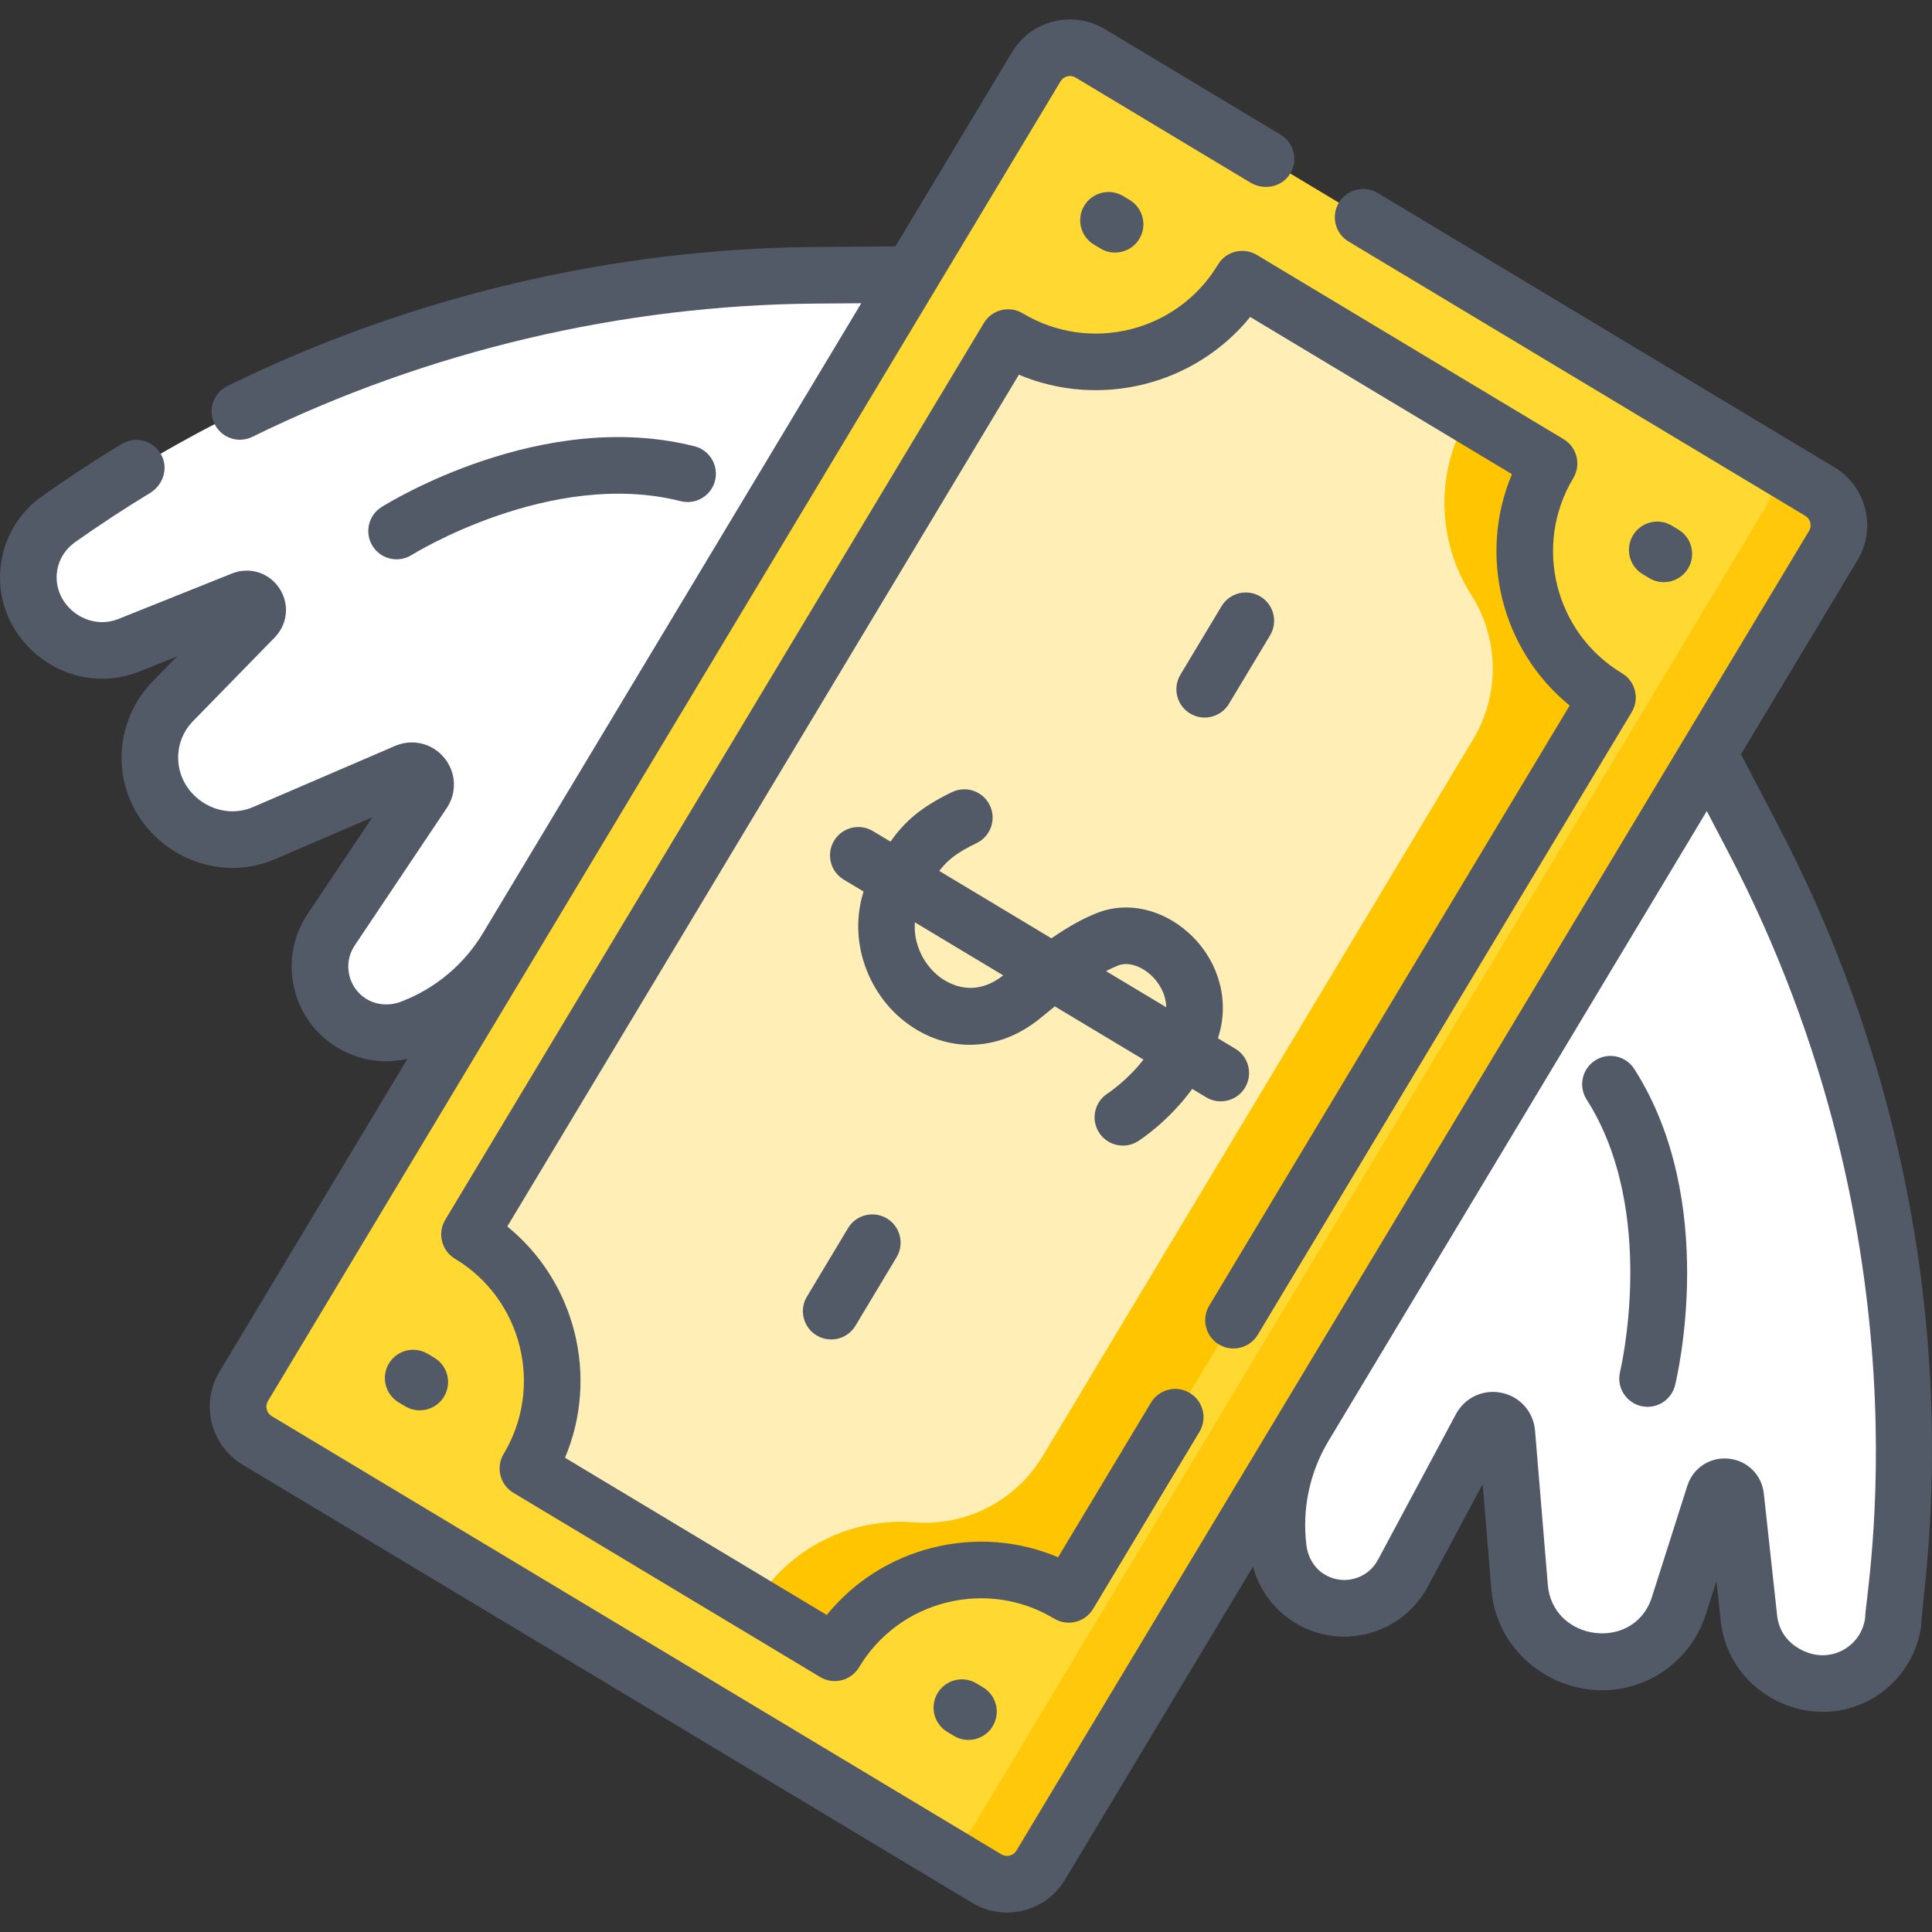 <svg width="60" height="60" viewBox="0 0 60 60" fill="none" xmlns="http://www.w3.org/2000/svg">
<rect x="0" y="0" width="60" height="60" fill="#333333" stroke="none"/>
<g clip-path="url(#clip0)">
<path d="M30.963 8.508L25.329 8.549C16.921 8.611 8.733 11.243 1.864 16.093L1.815 16.127C0.689 16.922 0.557 18.543 1.54 19.509L1.575 19.543C2.222 20.18 3.172 20.371 4.004 20.038C5.041 19.623 6.465 19.053 7.532 18.627C7.875 18.49 8.16 18.918 7.903 19.182L5.367 21.78C4.31 22.862 4.446 24.627 5.655 25.536L5.695 25.567C6.424 26.114 7.376 26.228 8.202 25.872L12.617 23.973C13.01 23.804 13.381 24.25 13.143 24.606L10.286 28.871C9.63 29.85 9.927 31.178 10.937 31.784C11.479 32.11 12.141 32.169 12.732 31.943L18.122 29.887L35.934 19.07L30.963 8.508Z" fill="white"/>
<path d="M34.575 16.185L30.963 8.508L25.526 8.548L11.441 31.999C11.862 32.117 12.315 32.102 12.732 31.943L18.122 29.887L31.067 22.026L34.575 16.185Z" fill="white"/>
<path d="M51.829 21.04L54.439 26.032C58.334 33.484 59.857 41.948 58.804 50.29L58.796 50.35C58.623 51.717 57.255 52.595 55.94 52.182L55.893 52.167C55.027 51.895 54.412 51.146 54.316 50.255C54.195 49.144 54.028 47.62 53.904 46.477C53.864 46.111 53.351 46.06 53.239 46.411L52.138 49.87C51.678 51.312 50.057 52.021 48.686 51.38L48.641 51.359C47.815 50.973 47.267 50.186 47.193 49.29L46.796 44.5C46.761 44.074 46.192 43.956 45.99 44.333L43.567 48.859C43.011 49.898 41.699 50.26 40.689 49.653C40.147 49.328 39.784 48.771 39.705 48.143L38.988 42.419L40.169 21.614L51.829 21.04Z" fill="white"/>
<path d="M43.355 21.457L51.829 21.04L54.348 25.858L40.263 49.309C39.961 48.992 39.761 48.586 39.705 48.143L38.988 42.419L39.846 27.298L43.355 21.457Z" fill="white"/>
<path d="M7.985 44.731C7.407 44.384 7.221 43.635 7.567 43.058L32.183 2.073C32.53 1.496 33.279 1.309 33.856 1.656L56.518 15.267C57.095 15.613 57.282 16.362 56.935 16.94L32.32 57.924C31.973 58.502 31.224 58.688 30.646 58.342L7.985 44.731Z" fill="#FFD831"/>
<path d="M56.935 16.94C57.282 16.363 57.095 15.614 56.518 15.267L54.447 14.023C55.025 14.37 55.212 15.119 54.865 15.697L30.249 56.681C29.902 57.258 29.153 57.445 28.576 57.099L30.646 58.342C31.224 58.689 31.973 58.502 32.319 57.925L56.935 16.94Z" fill="#FFC80A"/>
<path d="M16.395 45.605L25.924 51.328C27.431 48.82 30.685 48.008 33.193 49.515L49.922 21.663C47.413 20.156 46.601 16.901 48.108 14.393L38.578 8.67C37.072 11.178 33.817 11.99 31.309 10.484L14.581 38.336C17.089 39.842 17.901 43.097 16.395 45.605Z" fill="#FFEFB6"/>
<path d="M48.108 14.393L45.615 12.896C44.545 14.678 44.645 16.836 45.692 18.477C46.56 19.838 46.583 21.575 45.751 22.959L32.379 45.224C31.548 46.607 30.003 47.404 28.395 47.277C26.454 47.123 24.502 48.049 23.432 49.831L25.924 51.328C27.431 48.82 30.685 48.008 33.194 49.514L49.922 21.662C47.413 20.156 46.601 16.901 48.108 14.393Z" fill="#FFC600"/>
<path d="M34.399 33.958C33.991 34.218 33.87 34.76 34.13 35.169C34.297 35.433 34.582 35.578 34.873 35.578C35.034 35.578 35.197 35.533 35.343 35.441C35.398 35.406 36.286 34.833 37.026 33.817L37.46 34.078C37.602 34.163 37.758 34.203 37.912 34.203C38.21 34.203 38.501 34.051 38.666 33.776C38.916 33.36 38.781 32.82 38.365 32.57L37.825 32.246C37.847 32.175 37.867 32.103 37.886 32.029C38.166 30.925 37.787 29.747 36.896 28.955C36.081 28.23 35.013 27.993 34.109 28.338C33.669 28.506 33.207 28.758 32.653 29.14L29.169 27.047C29.456 26.677 29.753 26.462 30.331 26.183C30.768 25.971 30.951 25.445 30.739 25.009C30.528 24.572 30.002 24.389 29.565 24.6C28.597 25.068 28.104 25.506 27.654 26.137L27.109 25.81C26.692 25.56 26.152 25.695 25.902 26.111C25.652 26.527 25.787 27.067 26.203 27.317L26.819 27.687C26.338 29.216 26.957 30.755 27.962 31.614C29.261 32.725 30.971 32.725 32.317 31.613C32.461 31.494 32.609 31.373 32.759 31.254L35.512 32.907C35.002 33.56 34.417 33.946 34.399 33.958ZM29.105 30.278C28.679 29.915 28.363 29.311 28.413 28.644L31.155 30.291C30.174 31.064 29.34 30.479 29.105 30.278ZM34.736 29.98C35.02 29.872 35.409 29.985 35.728 30.269C35.979 30.492 36.211 30.857 36.218 31.281L34.349 30.159C34.483 30.088 34.612 30.028 34.736 29.98Z" fill="#525A68"/>
<path d="M27.543 37.839C27.127 37.59 26.587 37.724 26.337 38.14L25.06 40.267C24.81 40.683 24.945 41.223 25.361 41.473C25.775 41.722 26.316 41.59 26.567 41.172L27.844 39.045C28.094 38.629 27.959 38.089 27.543 37.839Z" fill="#525A68"/>
<path d="M38.166 21.858L39.443 19.732C39.693 19.315 39.559 18.775 39.142 18.525C38.726 18.276 38.186 18.41 37.936 18.826L36.659 20.953C36.409 21.369 36.544 21.909 36.96 22.159C37.38 22.411 37.918 22.27 38.166 21.858Z" fill="#525A68"/>
<path d="M30.325 52.279C29.908 52.029 29.369 52.164 29.118 52.58C28.868 52.996 29.003 53.536 29.419 53.786L29.624 53.909C29.766 53.994 29.922 54.035 30.076 54.035C30.374 54.035 30.665 53.883 30.83 53.608C31.08 53.192 30.945 52.652 30.529 52.402L30.325 52.279Z" fill="#525A68"/>
<path d="M13.489 42.166L13.284 42.044C12.867 41.794 12.328 41.928 12.078 42.345C11.828 42.761 11.963 43.301 12.379 43.551L12.584 43.674C12.725 43.759 12.881 43.799 13.035 43.799C13.334 43.799 13.625 43.647 13.79 43.373C14.04 42.956 13.905 42.416 13.489 42.166Z" fill="#525A68"/>
<path d="M51.014 17.831L51.219 17.954C51.361 18.04 51.517 18.08 51.671 18.08C51.969 18.08 52.26 17.928 52.425 17.654C52.675 17.238 52.541 16.698 52.125 16.448L51.92 16.324C51.504 16.074 50.964 16.209 50.714 16.625C50.464 17.041 50.598 17.581 51.014 17.831Z" fill="#525A68"/>
<path d="M34.178 7.719C34.32 7.804 34.476 7.844 34.63 7.844C34.928 7.844 35.219 7.692 35.384 7.417C35.634 7.001 35.499 6.461 35.083 6.211L34.879 6.088C34.462 5.839 33.922 5.973 33.672 6.39C33.422 6.806 33.557 7.346 33.974 7.596L34.178 7.719Z" fill="#525A68"/>
<path d="M48.56 13.64L39.031 7.916C38.831 7.797 38.592 7.761 38.365 7.817C38.139 7.873 37.945 8.017 37.825 8.217C36.57 10.306 33.85 10.985 31.761 9.73C31.345 9.481 30.805 9.615 30.555 10.031L13.827 37.883C13.707 38.083 13.671 38.323 13.728 38.549C13.784 38.775 13.928 38.969 14.128 39.09C16.217 40.344 16.895 43.064 15.641 45.153C15.391 45.569 15.526 46.109 15.942 46.359L25.471 52.082C25.886 52.331 26.426 52.199 26.677 51.781C27.285 50.769 28.25 50.055 29.395 49.769C30.541 49.483 31.729 49.661 32.74 50.268C33.159 50.52 33.698 50.381 33.947 49.967L37.251 44.465C37.501 44.049 37.366 43.509 36.95 43.259C36.534 43.009 35.994 43.144 35.744 43.56L32.86 48.362C31.636 47.844 30.283 47.736 28.97 48.063C27.657 48.391 26.513 49.122 25.676 50.154L17.547 45.272C18.608 42.755 17.874 39.812 15.755 38.089L31.642 11.637C34.159 12.697 37.102 11.963 38.826 9.844L46.955 14.726C45.894 17.244 46.628 20.186 48.747 21.91L37.554 40.547C37.304 40.963 37.439 41.503 37.855 41.753C38.271 42.003 38.811 41.868 39.061 41.452L50.675 22.115C50.925 21.699 50.79 21.159 50.374 20.909C48.285 19.655 47.606 16.935 48.861 14.846C49.111 14.43 48.976 13.89 48.56 13.64Z" fill="#525A68"/>
<path d="M55.218 25.625L54.067 23.424L57.689 17.392C58.285 16.401 57.962 15.109 56.971 14.513L42.786 5.994C42.37 5.744 41.83 5.878 41.58 6.295C41.33 6.711 41.465 7.251 41.881 7.501L56.065 16.02C56.226 16.117 56.278 16.326 56.182 16.487L31.566 57.472C31.47 57.633 31.261 57.685 31.099 57.588L8.438 43.978C8.277 43.881 8.224 43.671 8.321 43.511L32.936 2.526C33.033 2.365 33.243 2.313 33.404 2.409L38.833 5.671C39.246 5.918 39.796 5.817 40.056 5.412C40.326 4.993 40.194 4.437 39.77 4.182L34.309 0.902C33.316 0.307 32.025 0.629 31.429 1.621L27.807 7.652L25.322 7.67C19.029 7.717 12.715 9.21 7.063 11.988C6.627 12.203 6.448 12.729 6.662 13.165C6.815 13.476 7.127 13.656 7.451 13.656C7.581 13.656 7.714 13.627 7.838 13.566C13.255 10.904 19.305 9.473 25.335 9.428L26.747 9.418L14.998 28.979C14.413 29.953 13.518 30.702 12.456 31.107C12.098 31.244 11.691 31.221 11.367 31.016C11.099 30.848 10.914 30.585 10.845 30.275C10.774 29.956 10.835 29.631 11.017 29.36L13.874 25.095C14.199 24.609 14.167 23.98 13.793 23.53C13.419 23.081 12.807 22.934 12.27 23.165L7.855 25.065C6.82 25.51 5.623 24.765 5.538 23.655C5.502 23.182 5.664 22.734 5.996 22.394L8.532 19.796C8.939 19.379 8.997 18.75 8.674 18.266C8.35 17.781 7.747 17.594 7.206 17.81C6.139 18.237 4.715 18.806 3.678 19.222C2.725 19.604 1.683 18.816 1.763 17.825C1.819 17.133 2.357 16.826 2.371 16.81C3.1 16.296 3.87 15.791 4.662 15.309C5.044 15.076 5.221 14.596 5.039 14.187C4.818 13.693 4.225 13.518 3.777 13.79C2.428 14.61 1.58 15.224 1.309 15.409C0.558 15.938 0.085 16.767 0.011 17.682C-0.175 19.967 2.165 21.721 4.331 20.854C4.685 20.712 5.084 20.552 5.499 20.386L4.738 21.166C4.058 21.862 3.711 22.819 3.785 23.79C3.962 26.1 6.41 27.601 8.55 26.679L11.565 25.382L9.556 28.381C9.039 29.153 8.915 30.099 9.225 30.997C9.4 31.502 9.716 31.953 10.131 32.29C10.677 32.733 11.333 32.959 11.995 32.959C12.215 32.959 12.436 32.931 12.655 32.88L6.814 42.605C6.218 43.597 6.541 44.889 7.532 45.485L30.194 59.095C31.188 59.693 32.476 59.371 33.073 58.377L38.913 48.654C39.109 49.385 39.576 50.01 40.236 50.407C41.673 51.27 43.545 50.762 44.341 49.274L46.045 46.091L46.316 49.362C46.513 51.729 49.024 53.122 51.106 52.211C51.998 51.821 52.679 51.065 52.975 50.137L53.305 49.099C53.353 49.543 53.4 49.971 53.441 50.35C53.69 52.643 56.319 53.925 58.27 52.674C59.043 52.178 59.553 51.371 59.668 50.459C59.642 49.475 61.849 38.311 55.218 25.625ZM57.924 50.24C57.82 51.064 56.994 51.592 56.204 51.344C56.193 51.336 55.293 51.118 55.189 50.16C55.069 49.049 54.902 47.525 54.777 46.382C54.714 45.803 54.265 45.358 53.686 45.3C53.106 45.241 52.578 45.589 52.401 46.144L51.3 49.603C50.758 51.307 48.215 50.984 48.069 49.217L47.672 44.428C47.623 43.845 47.206 43.373 46.634 43.255C46.062 43.136 45.491 43.403 45.215 43.918L42.792 48.444C42.466 49.053 41.689 49.256 41.104 48.876C40.804 48.681 40.617 48.352 40.573 47.997L40.573 47.994C40.431 46.867 40.672 45.724 41.258 44.75L53.006 25.189L53.66 26.44C60.059 38.681 57.906 49.572 57.924 50.24Z" fill="#525A68"/>
<path d="M12.785 17.235C12.828 17.208 17.12 14.546 21.138 15.564C21.608 15.684 22.087 15.399 22.206 14.928C22.325 14.458 22.04 13.979 21.57 13.86C16.829 12.658 12.049 15.621 11.848 15.748C11.437 16.006 11.314 16.549 11.572 16.96C11.83 17.369 12.372 17.495 12.785 17.235Z" fill="#525A68"/>
<path d="M49.541 32.931C49.132 33.192 49.012 33.735 49.273 34.145C51.49 37.617 50.329 42.535 50.313 42.6C50.176 43.156 50.598 43.69 51.167 43.69C51.562 43.69 51.921 43.422 52.02 43.021C52.077 42.79 53.386 37.321 50.755 33.199C50.494 32.789 49.95 32.669 49.541 32.931Z" fill="#525A68"/>
</g>
<defs>
<clipPath id="clip0">
<rect width="60" height="60" fill="white"/>
</clipPath>
</defs>
</svg>
